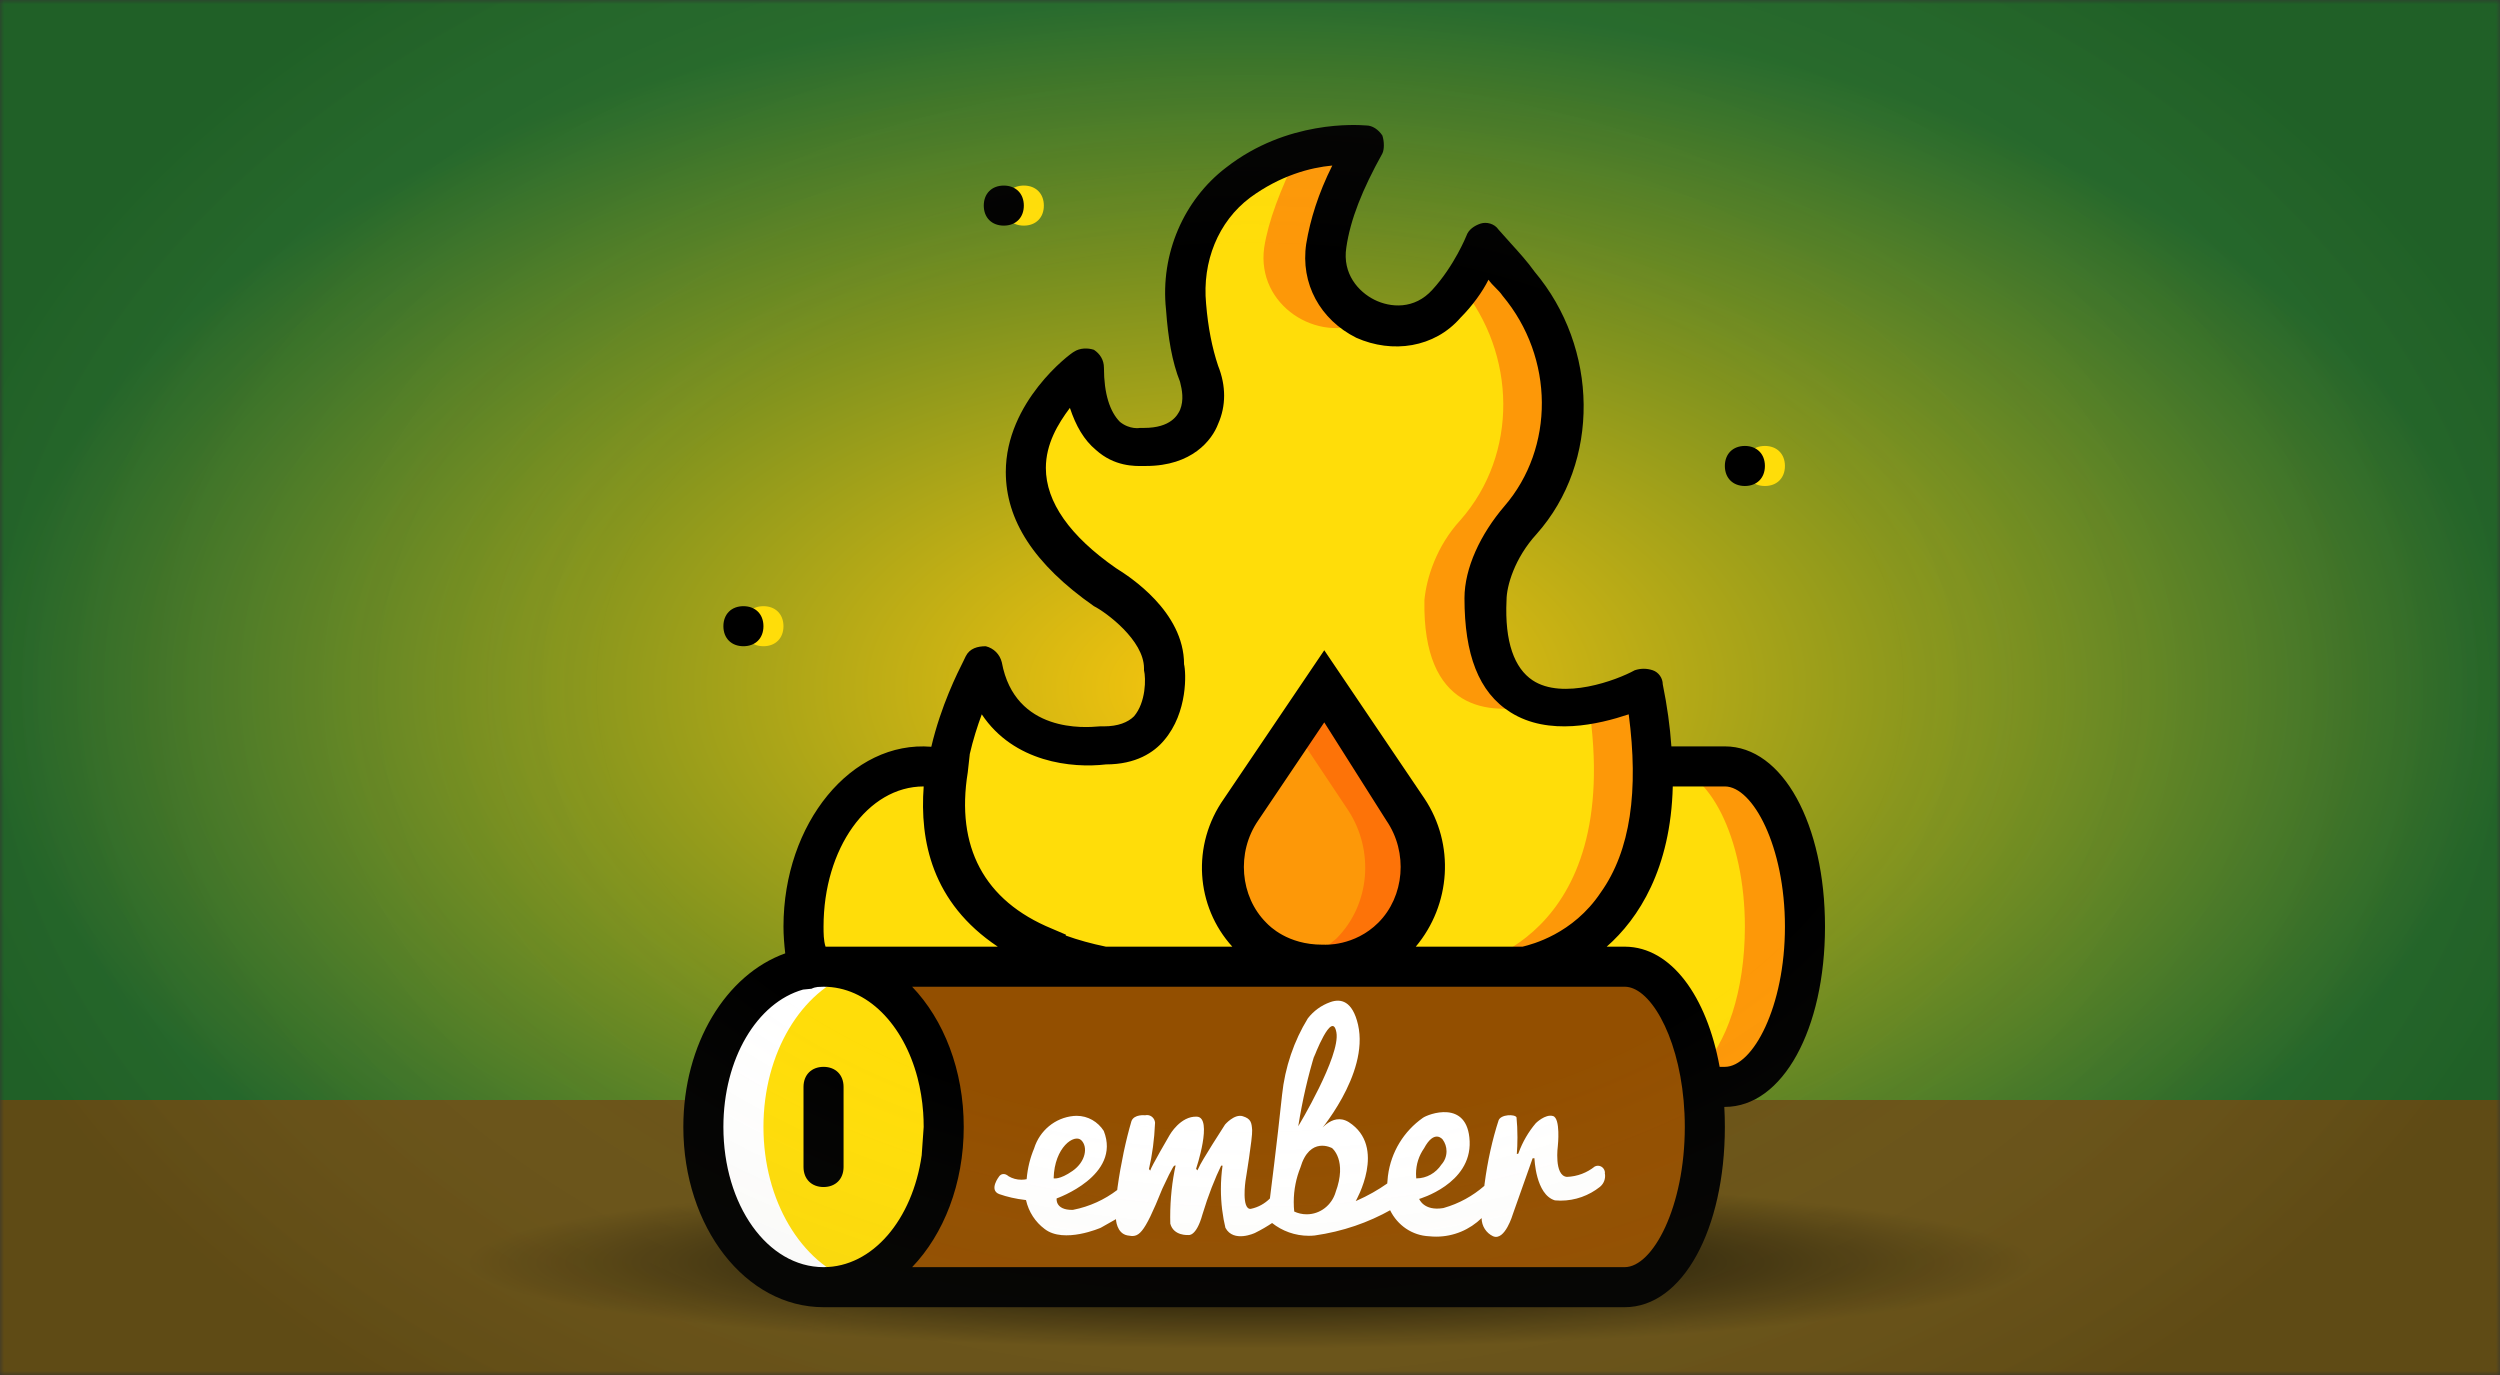 <svg width="300" height="165" viewBox="0 0 300 165" fill="none" xmlns="http://www.w3.org/2000/svg">
<rect x="0" y="0" width="300" height="165" fill="#333333" stroke="none"/>
<mask id="mask0" mask-type="alpha" maskUnits="userSpaceOnUse" x="0" y="0" width="300" height="165">
<rect width="300" height="165" fill="#C4C4C4"/>
</mask>
<g mask="url(#mask0)">
<rect width="300" height="165" fill="url(#paint0_radial)"/>
<rect y="132" width="300" height="33" fill="url(#paint1_radial)"/>
<path d="M113.246 135.232C113.246 145.808 106.756 154.461 98.825 154.461C90.893 154.461 84.403 145.808 84.403 135.232C84.403 124.657 90.893 116.004 98.825 116.004C106.756 116.004 113.246 124.657 113.246 135.232Z" fill="#FFDD09"/>
<path d="M98.825 116.005C100.026 116.005 101.228 116.245 102.43 116.726C96.181 118.889 91.614 126.34 91.614 135.232C91.614 144.125 96.181 151.576 102.43 153.739C101.228 154.22 100.026 154.46 98.825 154.46C90.893 154.46 84.403 145.808 84.403 135.232C84.403 124.657 90.893 116.005 98.825 116.005Z" fill="white"/>
<path d="M194.965 116.005C200.253 116.005 204.579 124.657 204.579 135.233C204.579 145.808 200.253 154.461 194.965 154.461H98.825C106.756 154.461 113.246 145.808 113.246 135.233C113.246 124.657 106.756 116.005 98.825 116.005H194.965Z" fill="#934F00"/>
<path d="M194.965 116.005H187.754C193.042 116.005 197.368 124.657 197.368 135.233C197.368 145.808 193.042 154.461 187.754 154.461H194.965C200.253 154.461 204.579 145.808 204.579 135.233C204.579 124.657 200.253 116.005 194.965 116.005Z" fill="#934F00"/>
<path d="M113.726 92.45C112.765 92.21 111.804 91.969 110.842 91.969C102.91 91.969 96.421 100.622 96.421 111.198C96.421 112.88 96.661 114.562 96.902 116.245C97.623 116.005 98.103 116.005 98.824 116.005H124.782C125.023 115.284 125.023 114.562 125.023 113.841C113.726 108.794 112.284 99.901 113.726 92.45Z" fill="#FFDD09"/>
<path d="M206.982 91.969H198.33C198.811 111.678 185.591 115.524 183.188 116.005H194.965C199.532 116.005 203.137 122.254 204.339 130.426H206.982C212.27 130.426 216.597 121.773 216.597 111.198C216.597 100.622 212.27 91.969 206.982 91.969Z" fill="#FFDD09"/>
<path d="M206.982 91.969H199.772C205.06 91.969 209.386 100.622 209.386 111.198C209.386 118.889 207.223 125.378 203.858 128.503C203.858 129.224 204.098 129.704 204.098 130.425H206.983C212.271 130.425 216.597 121.773 216.597 111.197C216.597 100.622 212.27 91.969 206.982 91.969Z" fill="#FD9808"/>
<path d="M163.719 17.461C163.719 17.461 155.788 16.499 148.577 21.787C144.011 25.152 141.848 30.92 142.328 36.688C142.569 39.092 143.049 41.976 144.011 44.62C144.491 46.303 144.732 48.225 144.011 49.667C143.049 51.831 141.367 53.513 137.281 53.513C137.281 53.513 130.07 54.715 130.07 43.899C130.07 43.899 112.765 56.397 132.474 70.338C132.474 70.338 139.684 74.664 139.684 79.952C139.684 79.952 140.886 89.566 132.474 89.566C132.474 89.566 120.216 91.489 118.053 79.952C118.053 79.952 100.507 109.275 132.474 116.005H182.948C182.948 116.005 203.377 112.88 197.369 82.355C197.369 82.355 177.66 92.45 178.381 71.78C178.381 69.136 179.823 65.531 182.707 62.166C189.677 54.234 189.437 41.976 182.467 33.804C181.025 32.603 179.582 31.16 178.14 29.478C178.14 29.478 176.698 33.324 173.574 36.689C168.046 42.697 157.951 37.65 159.153 29.719C159.393 26.353 160.835 22.508 163.719 17.461Z" fill="#FFDD09"/>
<path d="M151.702 29.718C150.74 36.689 158.191 41.255 163.719 38.611C160.595 37.169 158.191 33.804 158.912 29.718C159.393 26.594 160.835 22.508 163.479 17.701C163.479 17.701 160.114 17.22 155.788 18.422C153.625 22.748 152.183 26.594 151.702 29.718Z" fill="#FD9808"/>
<path d="M175.256 62.406C172.372 65.531 171.17 69.376 170.93 72.02C170.689 85.24 178.621 85.961 184.39 84.518C180.784 83.317 177.9 79.952 178.14 72.02C178.14 69.376 179.583 65.771 182.467 62.406C189.437 54.475 189.196 42.217 182.226 34.045C181.025 32.603 179.582 31.16 178.14 29.478C178.14 29.478 177.179 31.641 175.256 34.285C181.986 42.457 182.226 54.475 175.256 62.406Z" fill="#FD9808"/>
<path d="M197.368 82.355C197.368 82.355 194.244 84.038 190.639 84.518C194.965 113.12 175.737 116.004 175.737 116.004H182.947C182.947 116.004 203.137 112.88 197.368 82.355Z" fill="#FD9808"/>
<path d="M167.565 112.639C171.651 108.553 172.132 102.064 169.007 97.257L158.913 82.355L149.058 97.257C145.934 102.064 146.414 108.553 150.5 112.639C150.5 112.639 153.385 116.004 159.153 116.004C158.912 116.004 163.479 116.485 167.565 112.639Z" fill="#FD9808"/>
<path d="M160.354 112.639C164.441 108.553 164.921 102.064 161.797 97.257L155.547 87.883L158.912 82.355L168.767 97.257C171.891 102.064 171.411 108.553 167.325 112.639C163.479 116.485 158.912 116.004 158.912 116.004C157.47 116.004 156.509 115.764 155.307 115.523C156.99 115.043 158.672 114.082 160.354 112.639Z" fill="#FD7308"/>
<path d="M125.263 24.671C125.263 26.113 124.302 27.075 122.86 27.075C121.417 27.075 120.456 26.113 120.456 24.671C120.456 23.229 121.417 22.267 122.86 22.267C124.302 22.267 125.263 23.229 125.263 24.671Z" fill="#FFDD09"/>
<path d="M214.193 55.916C214.193 57.359 213.232 58.32 211.789 58.32C210.347 58.32 209.386 57.359 209.386 55.916C209.386 54.474 210.347 53.513 211.789 53.513C213.232 53.513 214.193 54.475 214.193 55.916Z" fill="#FFDD09"/>
<path d="M94.017 75.145C94.017 76.587 93.056 77.548 91.614 77.548C90.172 77.548 89.21 76.587 89.21 75.145C89.21 73.703 90.172 72.741 91.614 72.741C93.056 72.741 94.017 73.703 94.017 75.145Z" fill="#FFDD09"/>
<path d="M122.86 24.671C122.86 26.113 121.898 27.075 120.456 27.075C119.014 27.075 118.052 26.113 118.052 24.671C118.052 23.229 119.014 22.268 120.456 22.268C121.898 22.268 122.86 23.229 122.86 24.671Z" fill="black"/>
<path d="M211.789 55.916C211.789 57.359 210.828 58.32 209.386 58.32C207.944 58.32 206.982 57.359 206.982 55.916C206.982 54.474 207.944 53.513 209.386 53.513C210.828 53.513 211.789 54.475 211.789 55.916Z" fill="black"/>
<path d="M91.614 75.145C91.614 76.587 90.653 77.548 89.211 77.548C87.768 77.548 86.807 76.587 86.807 75.145C86.807 73.703 87.768 72.741 89.211 72.741C90.653 72.741 91.614 73.703 91.614 75.145Z" fill="black"/>
<path fill-rule="evenodd" clip-rule="evenodd" d="M158.64 118.408H132.474H131.993L131.992 118.408H109.456C113.248 122.362 115.649 128.41 115.649 135.232C115.649 142.055 113.248 148.103 109.456 152.057H194.965C198.33 152.057 202.176 144.846 202.176 135.232C202.176 126.573 199.056 119.863 195.977 118.616C195.656 118.487 195.338 118.417 195.031 118.409L195.004 118.408C194.991 118.408 194.978 118.408 194.965 118.408H182.948V118.408H159.419C159.41 118.408 159.402 118.408 159.393 118.408H158.672C158.661 118.408 158.651 118.408 158.64 118.408ZM147.878 113.601H132.713C130.975 113.243 129.368 112.798 127.891 112.267L127.907 112.158L126.224 111.438C118.052 108.073 114.687 101.583 116.13 92.69L116.37 90.527L116.363 90.525C116.763 88.777 117.288 87.144 117.812 85.72C121.658 91.489 128.628 92.21 132.714 91.729C136.319 91.729 138.482 90.287 139.684 88.845C142.568 85.48 142.328 80.673 142.087 79.712C142.087 73.358 135.447 69.147 134.097 68.291L134.097 68.291C134.017 68.241 133.956 68.202 133.916 68.175C128.388 64.329 125.503 60.243 125.503 56.157C125.503 53.273 126.945 50.869 128.388 48.947C129.108 51.11 130.07 52.792 131.512 53.994C133.722 55.983 136.134 55.94 137.256 55.92H137.256H137.256C137.355 55.918 137.443 55.917 137.521 55.917C143.049 55.917 145.453 52.792 146.174 50.869C147.135 48.706 147.135 46.303 146.174 43.899C145.452 41.736 144.972 39.333 144.731 36.448C144.251 31.401 146.174 26.594 150.019 23.71C153.624 21.066 157.23 20.105 159.874 19.864C158.191 23.229 157.23 26.353 156.749 29.238C156.028 34.044 158.432 38.371 162.758 40.534C167.084 42.457 172.132 41.736 175.256 38.131C176.698 36.688 177.9 35.006 178.621 33.564C178.861 33.924 179.162 34.225 179.462 34.525C179.763 34.826 180.063 35.126 180.304 35.487C186.553 42.938 186.553 53.754 180.544 60.724C177.66 64.088 175.737 68.175 175.737 71.78C175.737 78.51 177.419 83.076 181.265 85.48C185.832 88.364 191.84 86.922 195.446 85.72C196.647 94.853 195.686 102.064 192.081 107.111C188.76 112.092 183.802 113.328 182.747 113.591L182.708 113.601H169.892C174.112 108.563 174.597 101.315 170.93 95.815L158.912 78.029L146.895 95.815C142.943 101.395 143.488 108.773 147.878 113.601ZM200.567 89.566C200.403 87.193 200.06 84.706 199.531 82.114C199.531 81.393 199.05 80.672 198.329 80.431C197.608 80.191 196.887 80.191 196.166 80.431C194.003 81.633 187.514 84.037 183.908 81.633C181.745 80.191 180.543 77.067 180.784 72.019C180.784 70.337 181.745 66.972 184.389 64.088C192.08 55.435 191.84 41.735 184.149 32.602C183.305 31.421 182.343 30.358 181.263 29.165L181.263 29.164C180.804 28.658 180.324 28.127 179.823 27.554C179.342 26.833 178.38 26.593 177.659 26.833C176.938 27.074 176.217 27.555 175.977 28.276C175.977 28.276 174.535 31.881 171.891 34.765C169.728 37.169 166.843 36.928 164.921 35.967C162.998 35.006 161.075 32.842 161.556 29.718C162.036 26.353 163.478 22.748 165.882 18.421C166.122 17.941 166.122 16.979 165.882 16.258C165.401 15.537 164.68 15.056 163.959 15.056C163.948 15.056 163.916 15.054 163.865 15.051C162.86 14.98 154.453 14.386 147.135 20.104C142.087 23.95 139.203 30.439 139.924 37.169C140.164 40.534 140.645 43.418 141.607 45.822C141.847 46.783 142.087 47.985 141.607 49.187L141.583 49.235C141.319 49.77 140.541 51.35 137.28 51.35H136.8C136.8 51.35 135.598 51.59 134.396 50.629C133.194 49.427 132.473 47.264 132.473 44.139C132.473 43.178 131.993 42.457 131.272 41.976C130.551 41.736 129.589 41.736 128.868 42.216C128.388 42.457 120.696 48.225 120.696 56.638C120.696 62.406 124.061 67.694 131.272 72.741C132.714 73.462 137.28 76.827 137.28 80.192V80.432C137.521 81.394 137.521 84.278 136.079 85.96C135.358 86.681 134.156 87.162 132.473 87.162H131.993C131.963 87.162 131.897 87.168 131.8 87.176C130.341 87.301 121.793 88.034 120.215 79.471C119.975 78.51 119.254 77.789 118.293 77.548C117.331 77.548 116.37 77.789 115.889 78.75C115.866 78.819 115.771 79.008 115.622 79.305L115.622 79.305L115.622 79.305L115.622 79.305L115.622 79.305L115.622 79.305C114.9 80.74 112.917 84.681 111.757 89.612C102.192 88.827 94.017 98.786 94.017 111.197C94.017 112.213 94.105 113.317 94.227 114.403C87.128 116.947 82 125.263 82 135.232C82 147.25 89.451 156.864 98.825 156.864H194.965C201.935 156.864 206.983 147.49 206.983 135.232C206.983 134.418 206.96 133.616 206.917 132.829H206.982C213.953 132.829 219 123.455 219 111.197C219 98.939 213.953 89.566 206.982 89.566H200.567ZM97.382 118.648L96.364 118.75C90.85 120.311 86.807 127.037 86.807 135.233C86.807 144.606 92.095 152.057 98.825 152.057L98.825 152.057C104.713 152.057 109.498 146.353 110.602 138.647L110.842 135.233L110.842 135.232C110.842 134.647 110.822 134.068 110.781 133.499C110.678 132.045 110.446 130.648 110.102 129.332C108.422 122.917 104.06 118.408 98.825 118.408C98.59 118.408 98.357 118.417 98.125 118.435C97.878 118.464 97.63 118.524 97.382 118.648ZM110.843 94.373C110.362 100.862 111.804 108.313 119.735 113.601H99.065C98.825 112.88 98.825 111.918 98.825 111.197C98.825 101.824 104.113 94.373 110.843 94.373ZM206.357 128.022C204.809 119.521 200.525 113.654 195.039 113.601C195.015 113.601 194.99 113.601 194.965 113.601H192.802C196.647 110.236 200.493 104.227 200.733 94.373H206.982C210.347 94.373 214.193 101.583 214.193 111.197C214.193 120.811 210.347 128.022 206.982 128.022H206.357ZM98.825 142.443C97.382 142.443 96.421 141.482 96.421 140.039V130.425C96.421 128.983 97.382 128.022 98.825 128.022C100.267 128.022 101.228 128.983 101.228 130.425V140.039C101.228 141.482 100.267 142.443 98.825 142.443ZM150.981 98.459L158.912 86.682L166.363 98.459C169.007 102.304 168.526 107.592 165.402 110.717C162.518 113.601 158.912 113.361 158.912 113.361H158.672C154.511 113.361 152.351 111.137 151.978 110.754C151.963 110.738 151.951 110.726 151.942 110.717C148.818 107.592 148.337 102.304 150.981 98.459Z" fill="black"/>
<path d="M192.594 140.775C192.594 140.768 192.594 140.759 192.594 140.753C192.594 140.275 192.215 139.888 191.748 139.888C191.611 139.888 191.482 139.923 191.366 139.982L191.372 139.979C190.454 140.719 189.293 141.18 188.029 141.227H188.02C186.451 141.074 186.943 137.482 186.943 137.482C186.943 137.482 187.288 134.192 186.359 133.924C185.431 133.655 184.299 134.779 184.299 134.779C183.422 135.812 182.711 137.023 182.229 138.35L182.201 138.431L182.018 138.487C182.067 137.888 182.094 137.192 182.094 136.486C182.094 135.64 182.055 134.807 181.975 133.983L181.984 134.086C181.801 133.677 180.107 133.711 179.832 134.439C179.099 136.683 178.501 139.342 178.147 142.079L178.122 142.304C176.739 143.512 175.079 144.433 173.256 144.951L173.164 144.973C170.85 145.347 170.301 143.871 170.301 143.871C170.301 143.871 176.575 142.079 176.358 136.954C176.141 131.829 171.296 133.724 170.74 134.145C168.481 135.734 166.924 138.218 166.555 141.087L166.548 141.137C166.527 141.302 166.469 142.017 166.469 142.017C165.382 142.785 164.14 143.49 162.833 144.068L162.689 144.124C162.689 144.124 166.469 137.616 161.853 134.654C159.759 133.365 158.098 136.071 158.098 136.071C158.098 136.071 164.338 128.967 162.964 122.962C162.299 120.106 160.903 119.791 159.621 120.259C158.531 120.649 157.621 121.326 156.944 122.2L156.934 122.213C155.301 124.872 154.196 128.031 153.842 131.42L153.833 131.517C153.25 137.076 152.389 143.818 152.389 143.818C151.772 144.436 150.984 144.879 150.105 145.06L150.074 145.066C148.963 145.123 149.458 141.708 149.458 141.708C149.458 141.708 150.319 136.486 150.258 135.609C150.196 134.732 150.129 134.251 149.125 133.945C148.12 133.64 147.006 134.944 147.006 134.944C147.006 134.944 144.075 139.473 143.831 140.166L143.681 140.447L143.532 140.26C143.532 140.26 145.593 134.092 143.623 133.999C141.654 133.905 140.36 136.199 140.36 136.199C140.36 136.199 138.116 140.038 138.024 140.472L137.875 140.285C138.262 138.643 138.525 136.733 138.604 134.773L138.607 134.713C138.558 134.201 138.143 133.805 137.633 133.805C137.551 133.805 137.475 133.814 137.398 133.833H137.404C137.404 133.833 136.11 133.68 135.777 134.526C135.102 136.817 134.507 139.614 134.104 142.476L134.067 142.8C132.559 143.952 130.752 144.789 128.792 145.176L128.709 145.188C126.578 145.21 126.798 143.809 126.798 143.809C126.798 143.809 134.583 141.081 132.452 135.709C131.75 134.613 130.556 133.899 129.198 133.899C129.067 133.899 128.935 133.905 128.807 133.917H128.822C126.591 134.133 124.765 135.687 124.105 137.775L124.093 137.816C123.632 138.896 123.315 140.144 123.202 141.455L123.199 141.502C123.009 141.546 122.79 141.567 122.564 141.567C122.005 141.567 121.483 141.418 121.031 141.152L121.046 141.162C120.314 140.531 119.901 141.162 119.901 141.162C119.901 141.162 118.619 142.791 119.901 143.29C120.833 143.621 121.923 143.871 123.049 143.999L123.119 144.005C123.446 145.444 124.249 146.649 125.348 147.47L125.363 147.482C127.677 149.274 132.095 147.329 132.095 147.329L133.915 146.299C133.915 146.299 133.97 148.007 135.301 148.253C136.632 148.5 137.178 148.372 139.48 142.647C140.83 139.72 140.924 139.885 140.924 139.885L141.074 139.851C140.662 141.714 140.424 143.858 140.424 146.056C140.424 146.334 140.427 146.608 140.436 146.883V146.842C140.836 148.341 142.588 148.2 142.588 148.2C142.588 148.2 143.538 148.481 144.298 145.719C144.994 143.425 145.754 141.489 146.649 139.635L146.542 139.879H146.707C146.582 140.725 146.508 141.702 146.508 142.697C146.508 144.345 146.707 145.943 147.079 147.473L147.052 147.339C148.029 149.165 150.587 147.957 150.587 147.957C151.393 147.557 152.068 147.161 152.715 146.721L152.651 146.761C153.857 147.716 155.393 148.294 157.06 148.294C157.307 148.294 157.548 148.281 157.789 148.256L157.759 148.259C161.142 147.776 164.198 146.708 166.951 145.157L166.814 145.229C167.696 147.033 169.458 148.266 171.507 148.353H171.519C171.766 148.381 172.05 148.397 172.34 148.397C174.453 148.397 176.376 147.551 177.796 146.171L177.793 146.174C177.796 147.139 178.358 147.969 179.163 148.347L179.179 148.353C180.598 148.949 181.548 145.684 181.548 145.684L183.917 138.989H184.134C184.134 138.989 184.262 143.353 186.595 144.046C186.796 144.064 187.031 144.077 187.266 144.077C189.043 144.077 190.679 143.462 191.986 142.429L191.968 142.441C192.362 142.132 192.612 141.655 192.612 141.115C192.612 140.987 192.597 140.865 192.572 140.747L192.575 140.759L192.594 140.775ZM126.438 141.393C126.53 137.647 128.935 136.021 129.757 136.829C130.578 137.638 130.285 139.404 128.712 140.506C127.14 141.608 126.435 141.399 126.435 141.399L126.438 141.393ZM157.667 126.891C157.667 126.891 159.865 121.074 160.369 123.895C160.873 126.717 155.79 135.153 155.79 135.153C156.306 131.932 156.959 129.148 157.783 126.442L157.664 126.891H157.667ZM160.265 143.091C159.798 144.623 158.424 145.716 156.8 145.716C156.26 145.716 155.747 145.594 155.286 145.375L155.307 145.385C155.271 145.045 155.249 144.651 155.249 144.255C155.249 142.772 155.539 141.358 156.064 140.069L156.037 140.141C157.17 136.268 159.85 137.775 159.85 137.775C159.85 137.775 161.703 139.23 160.262 143.088L160.265 143.091ZM169.949 141.393C169.934 141.234 169.922 141.049 169.922 140.865C169.922 139.72 170.279 138.662 170.887 137.797L170.878 137.813C172.139 135.447 173.122 136.745 173.122 136.745C173.409 137.132 173.583 137.622 173.583 138.153C173.583 138.768 173.351 139.326 172.972 139.745C172.313 140.75 171.207 141.405 169.953 141.408L169.949 141.393Z" fill="white"/>
<rect width="300" height="165" fill="url(#paint2_radial)"/>
</g>
<defs>
<radialGradient id="paint0_radial" cx="0" cy="0" r="1" gradientUnits="userSpaceOnUse" gradientTransform="translate(150 82.5) rotate(90) scale(82.5 150)">
<stop stop-color="#FFC90C"/>
<stop offset="1" stop-color="#246B2B"/>
</radialGradient>
<radialGradient id="paint1_radial" cx="0" cy="0" r="1" gradientUnits="userSpaceOnUse" gradientTransform="translate(150 151.5) rotate(90) scale(13.5 122.727)">
<stop/>
<stop offset="0.766" stop-color="#6A5317"/>
</radialGradient>
<radialGradient id="paint2_radial" cx="0" cy="0" r="1" gradientUnits="userSpaceOnUse" gradientTransform="translate(150 82.5) rotate(179.822) scale(160.501 108.572)">
<stop offset="0.478" stop-color="#F6EEBA" stop-opacity="0"/>
<stop offset="1" stop-opacity="0.1"/>
</radialGradient>
</defs>
</svg>
